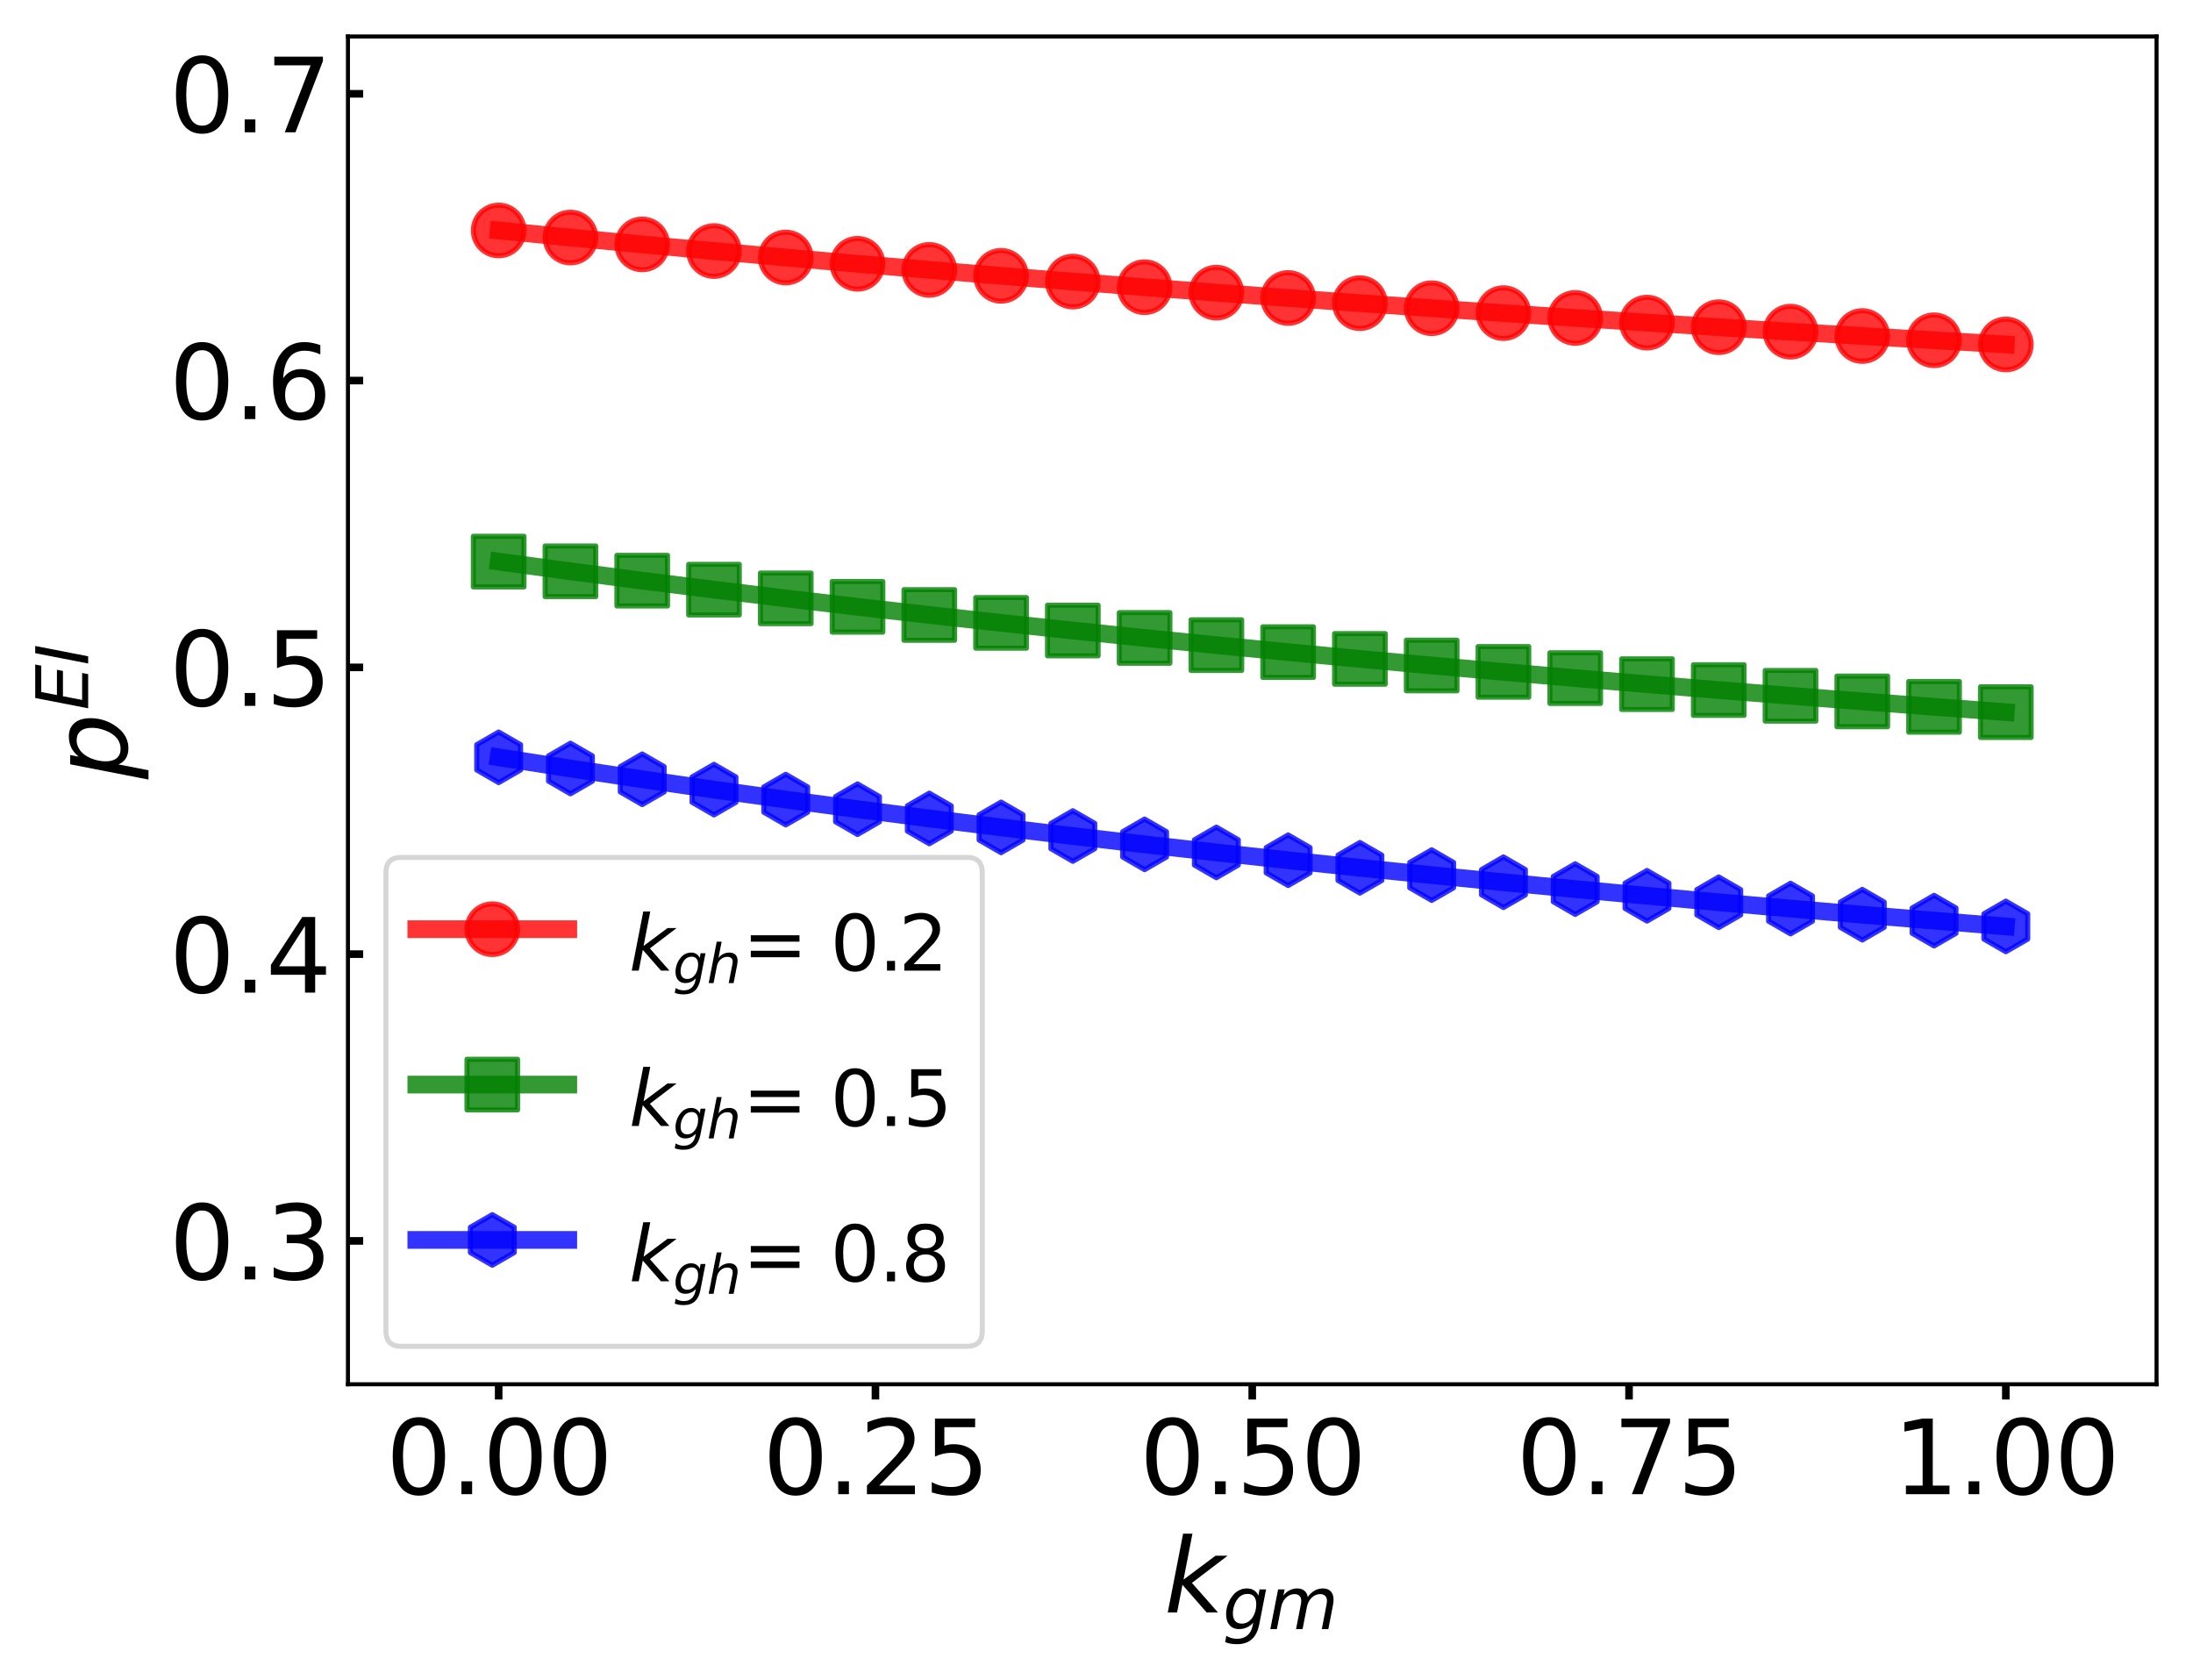 <?xml version="1.0" encoding="utf-8" standalone="no"?>
<!DOCTYPE svg PUBLIC "-//W3C//DTD SVG 1.1//EN"
  "http://www.w3.org/Graphics/SVG/1.1/DTD/svg11.dtd">
<svg xmlns:xlink="http://www.w3.org/1999/xlink" width="433.026pt" height="331.768pt" viewBox="0 0 433.026 331.768" xmlns="http://www.w3.org/2000/svg" version="1.1">
 <defs>
  <style type="text/css">*{stroke-linejoin: round; stroke-linecap: butt}</style>
 </defs>
 <g id="figure_1">
  <g id="patch_1">
   <path d="M 0 331.768 
L 433.026 331.768 
L 433.026 0 
L 0 0 
z
" style="fill: #ffffff"/>
  </g>
  <g id="axes_1">
   <g id="patch_2">
    <path d="M 68.706 273.312 
L 425.826 273.312 
L 425.826 7.2 
L 68.706 7.2 
z
" style="fill: #ffffff"/>
   </g>
   <g id="matplotlib.axis_1">
    <g id="xtick_1">
     <g id="line2d_1">
      <defs>
       <path id="m1174b01340" d="M 0 0 
L 0 3 
" style="stroke: #000000; stroke-width: 1.5"/>
      </defs>
      <g>
       <use xlink:href="#m1174b01340" x="98.466" y="273.312" style="stroke: #000000; stroke-width: 1.5"/>
      </g>
     </g>
     <g id="text_1">
      <!-- 0.00 -->
      <g transform="translate(76.201 295.009) scale(0.2 -0.2)">
       <defs>
        <path id="DejaVuSans-30" d="M 2034 4250 
Q 1547 4250 1301 3770 
Q 1056 3291 1056 2328 
Q 1056 1369 1301 889 
Q 1547 409 2034 409 
Q 2525 409 2770 889 
Q 3016 1369 3016 2328 
Q 3016 3291 2770 3770 
Q 2525 4250 2034 4250 
z
M 2034 4750 
Q 2819 4750 3233 4129 
Q 3647 3509 3647 2328 
Q 3647 1150 3233 529 
Q 2819 -91 2034 -91 
Q 1250 -91 836 529 
Q 422 1150 422 2328 
Q 422 3509 836 4129 
Q 1250 4750 2034 4750 
z
" transform="scale(0.016)"/>
        <path id="DejaVuSans-2e" d="M 684 794 
L 1344 794 
L 1344 0 
L 684 0 
L 684 794 
z
" transform="scale(0.016)"/>
       </defs>
       <use xlink:href="#DejaVuSans-30"/>
       <use xlink:href="#DejaVuSans-2e" transform="translate(63.623 0)"/>
       <use xlink:href="#DejaVuSans-30" transform="translate(95.41 0)"/>
       <use xlink:href="#DejaVuSans-30" transform="translate(159.033 0)"/>
      </g>
     </g>
    </g>
    <g id="xtick_2">
     <g id="line2d_2">
      <g>
       <use xlink:href="#m1174b01340" x="172.866" y="273.312" style="stroke: #000000; stroke-width: 1.5"/>
      </g>
     </g>
     <g id="text_2">
      <!-- 0.25 -->
      <g transform="translate(150.601 295.009) scale(0.2 -0.2)">
       <defs>
        <path id="DejaVuSans-32" d="M 1228 531 
L 3431 531 
L 3431 0 
L 469 0 
L 469 531 
Q 828 903 1448 1529 
Q 2069 2156 2228 2338 
Q 2531 2678 2651 2914 
Q 2772 3150 2772 3378 
Q 2772 3750 2511 3984 
Q 2250 4219 1831 4219 
Q 1534 4219 1204 4116 
Q 875 4013 500 3803 
L 500 4441 
Q 881 4594 1212 4672 
Q 1544 4750 1819 4750 
Q 2544 4750 2975 4387 
Q 3406 4025 3406 3419 
Q 3406 3131 3298 2873 
Q 3191 2616 2906 2266 
Q 2828 2175 2409 1742 
Q 1991 1309 1228 531 
z
" transform="scale(0.016)"/>
        <path id="DejaVuSans-35" d="M 691 4666 
L 3169 4666 
L 3169 4134 
L 1269 4134 
L 1269 2991 
Q 1406 3038 1543 3061 
Q 1681 3084 1819 3084 
Q 2600 3084 3056 2656 
Q 3513 2228 3513 1497 
Q 3513 744 3044 326 
Q 2575 -91 1722 -91 
Q 1428 -91 1123 -41 
Q 819 9 494 109 
L 494 744 
Q 775 591 1075 516 
Q 1375 441 1709 441 
Q 2250 441 2565 725 
Q 2881 1009 2881 1497 
Q 2881 1984 2565 2268 
Q 2250 2553 1709 2553 
Q 1456 2553 1204 2497 
Q 953 2441 691 2322 
L 691 4666 
z
" transform="scale(0.016)"/>
       </defs>
       <use xlink:href="#DejaVuSans-30"/>
       <use xlink:href="#DejaVuSans-2e" transform="translate(63.623 0)"/>
       <use xlink:href="#DejaVuSans-32" transform="translate(95.41 0)"/>
       <use xlink:href="#DejaVuSans-35" transform="translate(159.033 0)"/>
      </g>
     </g>
    </g>
    <g id="xtick_3">
     <g id="line2d_3">
      <g>
       <use xlink:href="#m1174b01340" x="247.266" y="273.312" style="stroke: #000000; stroke-width: 1.5"/>
      </g>
     </g>
     <g id="text_3">
      <!-- 0.50 -->
      <g transform="translate(225.001 295.009) scale(0.2 -0.2)">
       <use xlink:href="#DejaVuSans-30"/>
       <use xlink:href="#DejaVuSans-2e" transform="translate(63.623 0)"/>
       <use xlink:href="#DejaVuSans-35" transform="translate(95.41 0)"/>
       <use xlink:href="#DejaVuSans-30" transform="translate(159.033 0)"/>
      </g>
     </g>
    </g>
    <g id="xtick_4">
     <g id="line2d_4">
      <g>
       <use xlink:href="#m1174b01340" x="321.666" y="273.312" style="stroke: #000000; stroke-width: 1.5"/>
      </g>
     </g>
     <g id="text_4">
      <!-- 0.75 -->
      <g transform="translate(299.401 295.009) scale(0.2 -0.2)">
       <defs>
        <path id="DejaVuSans-37" d="M 525 4666 
L 3525 4666 
L 3525 4397 
L 1831 0 
L 1172 0 
L 2766 4134 
L 525 4134 
L 525 4666 
z
" transform="scale(0.016)"/>
       </defs>
       <use xlink:href="#DejaVuSans-30"/>
       <use xlink:href="#DejaVuSans-2e" transform="translate(63.623 0)"/>
       <use xlink:href="#DejaVuSans-37" transform="translate(95.41 0)"/>
       <use xlink:href="#DejaVuSans-35" transform="translate(159.033 0)"/>
      </g>
     </g>
    </g>
    <g id="xtick_5">
     <g id="line2d_5">
      <g>
       <use xlink:href="#m1174b01340" x="396.066" y="273.312" style="stroke: #000000; stroke-width: 1.5"/>
      </g>
     </g>
     <g id="text_5">
      <!-- 1.00 -->
      <g transform="translate(373.801 295.009) scale(0.2 -0.2)">
       <defs>
        <path id="DejaVuSans-31" d="M 794 531 
L 1825 531 
L 1825 4091 
L 703 3866 
L 703 4441 
L 1819 4666 
L 2450 4666 
L 2450 531 
L 3481 531 
L 3481 0 
L 794 0 
L 794 531 
z
" transform="scale(0.016)"/>
       </defs>
       <use xlink:href="#DejaVuSans-31"/>
       <use xlink:href="#DejaVuSans-2e" transform="translate(63.623 0)"/>
       <use xlink:href="#DejaVuSans-30" transform="translate(95.41 0)"/>
       <use xlink:href="#DejaVuSans-30" transform="translate(159.033 0)"/>
      </g>
     </g>
    </g>
    <g id="text_6">
     <!-- $k_{gm}$ -->
     <g transform="translate(229.866 318.368) scale(0.2 -0.2)">
      <defs>
       <path id="DejaVuSans-Oblique-6b" d="M 1172 4863 
L 1747 4863 
L 1197 2028 
L 3169 3500 
L 3916 3500 
L 1716 1825 
L 3322 0 
L 2625 0 
L 1131 1709 
L 800 0 
L 225 0 
L 1172 4863 
z
" transform="scale(0.016)"/>
       <path id="DejaVuSans-Oblique-67" d="M 3816 3500 
L 3219 434 
Q 3047 -456 2561 -893 
Q 2075 -1331 1253 -1331 
Q 950 -1331 690 -1286 
Q 431 -1241 206 -1147 
L 313 -588 
Q 525 -725 762 -790 
Q 1000 -856 1269 -856 
Q 1816 -856 2167 -557 
Q 2519 -259 2631 300 
L 2681 563 
Q 2441 288 2122 144 
Q 1803 0 1434 0 
Q 903 0 598 351 
Q 294 703 294 1319 
Q 294 1803 478 2267 
Q 663 2731 997 3091 
Q 1219 3328 1514 3456 
Q 1809 3584 2131 3584 
Q 2484 3584 2746 3420 
Q 3009 3256 3138 2956 
L 3238 3500 
L 3816 3500 
z
M 2950 2216 
Q 2950 2641 2750 2872 
Q 2550 3103 2181 3103 
Q 1953 3103 1747 3012 
Q 1541 2922 1394 2759 
Q 1156 2491 1023 2127 
Q 891 1763 891 1375 
Q 891 944 1092 712 
Q 1294 481 1672 481 
Q 2219 481 2584 976 
Q 2950 1472 2950 2216 
z
" transform="scale(0.016)"/>
       <path id="DejaVuSans-Oblique-6d" d="M 5747 2113 
L 5338 0 
L 4763 0 
L 5166 2094 
Q 5191 2228 5203 2325 
Q 5216 2422 5216 2491 
Q 5216 2772 5059 2928 
Q 4903 3084 4622 3084 
Q 4203 3084 3875 2770 
Q 3547 2456 3450 1953 
L 3066 0 
L 2491 0 
L 2900 2094 
Q 2925 2209 2937 2307 
Q 2950 2406 2950 2484 
Q 2950 2769 2794 2926 
Q 2638 3084 2363 3084 
Q 1938 3084 1609 2770 
Q 1281 2456 1184 1953 
L 800 0 
L 225 0 
L 909 3500 
L 1484 3500 
L 1375 2956 
Q 1609 3263 1923 3423 
Q 2238 3584 2597 3584 
Q 2978 3584 3223 3384 
Q 3469 3184 3519 2828 
Q 3781 3197 4126 3390 
Q 4472 3584 4856 3584 
Q 5306 3584 5551 3325 
Q 5797 3066 5797 2591 
Q 5797 2488 5784 2364 
Q 5772 2241 5747 2113 
z
" transform="scale(0.016)"/>
      </defs>
      <use xlink:href="#DejaVuSans-Oblique-6b" transform="translate(0 0.016)"/>
      <use xlink:href="#DejaVuSans-Oblique-67" transform="translate(57.91 -16.391) scale(0.7)"/>
      <use xlink:href="#DejaVuSans-Oblique-6d" transform="translate(102.344 -16.391) scale(0.7)"/>
     </g>
    </g>
   </g>
   <g id="matplotlib.axis_2">
    <g id="ytick_1">
     <g id="line2d_6">
      <defs>
       <path id="mba351fa66a" d="M 0 0 
L 3 0 
" style="stroke: #000000; stroke-width: 1.5"/>
      </defs>
      <g>
       <use xlink:href="#mba351fa66a" x="68.706" y="245.002" style="stroke: #000000; stroke-width: 1.5"/>
      </g>
     </g>
     <g id="text_7">
      <!-- 0.3 -->
      <g transform="translate(33.4 252.601) scale(0.2 -0.2)">
       <defs>
        <path id="DejaVuSans-33" d="M 2597 2516 
Q 3050 2419 3304 2112 
Q 3559 1806 3559 1356 
Q 3559 666 3084 287 
Q 2609 -91 1734 -91 
Q 1441 -91 1130 -33 
Q 819 25 488 141 
L 488 750 
Q 750 597 1062 519 
Q 1375 441 1716 441 
Q 2309 441 2620 675 
Q 2931 909 2931 1356 
Q 2931 1769 2642 2001 
Q 2353 2234 1838 2234 
L 1294 2234 
L 1294 2753 
L 1863 2753 
Q 2328 2753 2575 2939 
Q 2822 3125 2822 3475 
Q 2822 3834 2567 4026 
Q 2313 4219 1838 4219 
Q 1578 4219 1281 4162 
Q 984 4106 628 3988 
L 628 4550 
Q 988 4650 1302 4700 
Q 1616 4750 1894 4750 
Q 2613 4750 3031 4423 
Q 3450 4097 3450 3541 
Q 3450 3153 3228 2886 
Q 3006 2619 2597 2516 
z
" transform="scale(0.016)"/>
       </defs>
       <use xlink:href="#DejaVuSans-30"/>
       <use xlink:href="#DejaVuSans-2e" transform="translate(63.623 0)"/>
       <use xlink:href="#DejaVuSans-33" transform="translate(95.41 0)"/>
      </g>
     </g>
    </g>
    <g id="ytick_2">
     <g id="line2d_7">
      <g>
       <use xlink:href="#mba351fa66a" x="68.706" y="188.383" style="stroke: #000000; stroke-width: 1.5"/>
      </g>
     </g>
     <g id="text_8">
      <!-- 0.4 -->
      <g transform="translate(33.4 195.981) scale(0.2 -0.2)">
       <defs>
        <path id="DejaVuSans-34" d="M 2419 4116 
L 825 1625 
L 2419 1625 
L 2419 4116 
z
M 2253 4666 
L 3047 4666 
L 3047 1625 
L 3713 1625 
L 3713 1100 
L 3047 1100 
L 3047 0 
L 2419 0 
L 2419 1100 
L 313 1100 
L 313 1709 
L 2253 4666 
z
" transform="scale(0.016)"/>
       </defs>
       <use xlink:href="#DejaVuSans-30"/>
       <use xlink:href="#DejaVuSans-2e" transform="translate(63.623 0)"/>
       <use xlink:href="#DejaVuSans-34" transform="translate(95.41 0)"/>
      </g>
     </g>
    </g>
    <g id="ytick_3">
     <g id="line2d_8">
      <g>
       <use xlink:href="#mba351fa66a" x="68.706" y="131.763" style="stroke: #000000; stroke-width: 1.5"/>
      </g>
     </g>
     <g id="text_9">
      <!-- 0.5 -->
      <g transform="translate(33.4 139.362) scale(0.2 -0.2)">
       <use xlink:href="#DejaVuSans-30"/>
       <use xlink:href="#DejaVuSans-2e" transform="translate(63.623 0)"/>
       <use xlink:href="#DejaVuSans-35" transform="translate(95.41 0)"/>
      </g>
     </g>
    </g>
    <g id="ytick_4">
     <g id="line2d_9">
      <g>
       <use xlink:href="#mba351fa66a" x="68.706" y="75.143" style="stroke: #000000; stroke-width: 1.5"/>
      </g>
     </g>
     <g id="text_10">
      <!-- 0.6 -->
      <g transform="translate(33.4 82.742) scale(0.2 -0.2)">
       <defs>
        <path id="DejaVuSans-36" d="M 2113 2584 
Q 1688 2584 1439 2293 
Q 1191 2003 1191 1497 
Q 1191 994 1439 701 
Q 1688 409 2113 409 
Q 2538 409 2786 701 
Q 3034 994 3034 1497 
Q 3034 2003 2786 2293 
Q 2538 2584 2113 2584 
z
M 3366 4563 
L 3366 3988 
Q 3128 4100 2886 4159 
Q 2644 4219 2406 4219 
Q 1781 4219 1451 3797 
Q 1122 3375 1075 2522 
Q 1259 2794 1537 2939 
Q 1816 3084 2150 3084 
Q 2853 3084 3261 2657 
Q 3669 2231 3669 1497 
Q 3669 778 3244 343 
Q 2819 -91 2113 -91 
Q 1303 -91 875 529 
Q 447 1150 447 2328 
Q 447 3434 972 4092 
Q 1497 4750 2381 4750 
Q 2619 4750 2861 4703 
Q 3103 4656 3366 4563 
z
" transform="scale(0.016)"/>
       </defs>
       <use xlink:href="#DejaVuSans-30"/>
       <use xlink:href="#DejaVuSans-2e" transform="translate(63.623 0)"/>
       <use xlink:href="#DejaVuSans-36" transform="translate(95.41 0)"/>
      </g>
     </g>
    </g>
    <g id="ytick_5">
     <g id="line2d_10">
      <g>
       <use xlink:href="#mba351fa66a" x="68.706" y="18.524" style="stroke: #000000; stroke-width: 1.5"/>
      </g>
     </g>
     <g id="text_11">
      <!-- 0.7 -->
      <g transform="translate(33.4 26.122) scale(0.2 -0.2)">
       <use xlink:href="#DejaVuSans-30"/>
       <use xlink:href="#DejaVuSans-2e" transform="translate(63.623 0)"/>
       <use xlink:href="#DejaVuSans-37" transform="translate(95.41 0)"/>
      </g>
     </g>
    </g>
    <g id="text_12">
     <!-- $p^{EI}$ -->
     <g transform="translate(25.2 153.856) rotate(-90) scale(0.2 -0.2)">
      <defs>
       <path id="DejaVuSans-Oblique-70" d="M 3175 2156 
Q 3175 2616 2975 2859 
Q 2775 3103 2400 3103 
Q 2144 3103 1911 2972 
Q 1678 2841 1497 2591 
Q 1319 2344 1212 1994 
Q 1106 1644 1106 1300 
Q 1106 863 1306 627 
Q 1506 391 1875 391 
Q 2147 391 2380 519 
Q 2613 647 2778 891 
Q 2956 1147 3065 1494 
Q 3175 1841 3175 2156 
z
M 1394 2969 
Q 1625 3272 1939 3428 
Q 2253 3584 2638 3584 
Q 3175 3584 3472 3232 
Q 3769 2881 3769 2247 
Q 3769 1728 3584 1258 
Q 3400 788 3053 416 
Q 2822 169 2531 39 
Q 2241 -91 1919 -91 
Q 1547 -91 1294 64 
Q 1041 219 916 525 
L 556 -1331 
L -19 -1331 
L 922 3500 
L 1497 3500 
L 1394 2969 
z
" transform="scale(0.016)"/>
       <path id="DejaVuSans-Oblique-45" d="M 1081 4666 
L 4031 4666 
L 3928 4134 
L 1606 4134 
L 1338 2753 
L 3566 2753 
L 3463 2222 
L 1234 2222 
L 909 531 
L 3284 531 
L 3181 0 
L 172 0 
L 1081 4666 
z
" transform="scale(0.016)"/>
       <path id="DejaVuSans-Oblique-49" d="M 1081 4666 
L 1716 4666 
L 806 0 
L 172 0 
L 1081 4666 
z
" transform="scale(0.016)"/>
      </defs>
      <use xlink:href="#DejaVuSans-Oblique-70" transform="translate(0 0.684)"/>
      <use xlink:href="#DejaVuSans-Oblique-45" transform="translate(68.126 38.966) scale(0.7)"/>
      <use xlink:href="#DejaVuSans-Oblique-49" transform="translate(112.355 38.966) scale(0.7)"/>
     </g>
    </g>
   </g>
   <g id="line2d_11">
    <path d="M 98.466 45.504 
L 112.638 46.901 
L 126.809 48.255 
L 140.981 49.569 
L 155.152 50.845 
L 169.323 52.084 
L 183.495 53.288 
L 197.666 54.458 
L 211.838 55.597 
L 226.009 56.705 
L 240.181 57.783 
L 254.352 58.833 
L 268.523 59.856 
L 282.695 60.853 
L 296.866 61.825 
L 311.038 62.774 
L 325.209 63.699 
L 339.381 64.602 
L 353.552 65.483 
L 367.723 66.344 
L 381.895 67.185 
L 396.066 68.007 
" clip-path="url(#pcbfe89c68d)" style="fill: none; stroke: #ff0000; stroke-opacity: 0.8; stroke-width: 3.5; stroke-linecap: square"/>
    <defs>
     <path id="me9dbdf85bc" d="M 0 5 
C 1.326 5 2.598 4.473 3.536 3.536 
C 4.473 2.598 5 1.326 5 0 
C 5 -1.326 4.473 -2.598 3.536 -3.536 
C 2.598 -4.473 1.326 -5 0 -5 
C -1.326 -5 -2.598 -4.473 -3.536 -3.536 
C -4.473 -2.598 -5 -1.326 -5 0 
C -5 1.326 -4.473 2.598 -3.536 3.536 
C -2.598 4.473 -1.326 5 0 5 
z
" style="stroke: #ff0000; stroke-opacity: 0.8"/>
    </defs>
    <g clip-path="url(#pcbfe89c68d)">
     <use xlink:href="#me9dbdf85bc" x="98.466" y="45.504" style="fill: #ff0000; fill-opacity: 0.8; stroke: #ff0000; stroke-opacity: 0.8"/>
     <use xlink:href="#me9dbdf85bc" x="112.638" y="46.901" style="fill: #ff0000; fill-opacity: 0.8; stroke: #ff0000; stroke-opacity: 0.8"/>
     <use xlink:href="#me9dbdf85bc" x="126.809" y="48.255" style="fill: #ff0000; fill-opacity: 0.8; stroke: #ff0000; stroke-opacity: 0.8"/>
     <use xlink:href="#me9dbdf85bc" x="140.981" y="49.569" style="fill: #ff0000; fill-opacity: 0.8; stroke: #ff0000; stroke-opacity: 0.8"/>
     <use xlink:href="#me9dbdf85bc" x="155.152" y="50.845" style="fill: #ff0000; fill-opacity: 0.8; stroke: #ff0000; stroke-opacity: 0.8"/>
     <use xlink:href="#me9dbdf85bc" x="169.323" y="52.084" style="fill: #ff0000; fill-opacity: 0.8; stroke: #ff0000; stroke-opacity: 0.8"/>
     <use xlink:href="#me9dbdf85bc" x="183.495" y="53.288" style="fill: #ff0000; fill-opacity: 0.8; stroke: #ff0000; stroke-opacity: 0.8"/>
     <use xlink:href="#me9dbdf85bc" x="197.666" y="54.458" style="fill: #ff0000; fill-opacity: 0.8; stroke: #ff0000; stroke-opacity: 0.8"/>
     <use xlink:href="#me9dbdf85bc" x="211.838" y="55.597" style="fill: #ff0000; fill-opacity: 0.8; stroke: #ff0000; stroke-opacity: 0.8"/>
     <use xlink:href="#me9dbdf85bc" x="226.009" y="56.705" style="fill: #ff0000; fill-opacity: 0.8; stroke: #ff0000; stroke-opacity: 0.8"/>
     <use xlink:href="#me9dbdf85bc" x="240.181" y="57.783" style="fill: #ff0000; fill-opacity: 0.8; stroke: #ff0000; stroke-opacity: 0.8"/>
     <use xlink:href="#me9dbdf85bc" x="254.352" y="58.833" style="fill: #ff0000; fill-opacity: 0.8; stroke: #ff0000; stroke-opacity: 0.8"/>
     <use xlink:href="#me9dbdf85bc" x="268.523" y="59.856" style="fill: #ff0000; fill-opacity: 0.8; stroke: #ff0000; stroke-opacity: 0.8"/>
     <use xlink:href="#me9dbdf85bc" x="282.695" y="60.853" style="fill: #ff0000; fill-opacity: 0.8; stroke: #ff0000; stroke-opacity: 0.8"/>
     <use xlink:href="#me9dbdf85bc" x="296.866" y="61.825" style="fill: #ff0000; fill-opacity: 0.8; stroke: #ff0000; stroke-opacity: 0.8"/>
     <use xlink:href="#me9dbdf85bc" x="311.038" y="62.774" style="fill: #ff0000; fill-opacity: 0.8; stroke: #ff0000; stroke-opacity: 0.8"/>
     <use xlink:href="#me9dbdf85bc" x="325.209" y="63.699" style="fill: #ff0000; fill-opacity: 0.8; stroke: #ff0000; stroke-opacity: 0.8"/>
     <use xlink:href="#me9dbdf85bc" x="339.381" y="64.602" style="fill: #ff0000; fill-opacity: 0.8; stroke: #ff0000; stroke-opacity: 0.8"/>
     <use xlink:href="#me9dbdf85bc" x="353.552" y="65.483" style="fill: #ff0000; fill-opacity: 0.8; stroke: #ff0000; stroke-opacity: 0.8"/>
     <use xlink:href="#me9dbdf85bc" x="367.723" y="66.344" style="fill: #ff0000; fill-opacity: 0.8; stroke: #ff0000; stroke-opacity: 0.8"/>
     <use xlink:href="#me9dbdf85bc" x="381.895" y="67.185" style="fill: #ff0000; fill-opacity: 0.8; stroke: #ff0000; stroke-opacity: 0.8"/>
     <use xlink:href="#me9dbdf85bc" x="396.066" y="68.007" style="fill: #ff0000; fill-opacity: 0.8; stroke: #ff0000; stroke-opacity: 0.8"/>
    </g>
   </g>
   <g id="line2d_12">
    <path d="M 98.466 110.883 
L 112.638 112.795 
L 126.809 114.64 
L 140.981 116.422 
L 155.152 118.143 
L 169.323 119.808 
L 183.495 121.419 
L 197.666 122.979 
L 211.838 124.49 
L 226.009 125.955 
L 240.181 127.376 
L 254.352 128.755 
L 268.523 130.094 
L 282.695 131.394 
L 296.866 132.658 
L 311.038 133.887 
L 325.209 135.083 
L 339.381 136.246 
L 353.552 137.378 
L 367.723 138.481 
L 381.895 139.556 
L 396.066 140.603 
" clip-path="url(#pcbfe89c68d)" style="fill: none; stroke: #008000; stroke-opacity: 0.8; stroke-width: 3.5; stroke-linecap: square"/>
    <defs>
     <path id="m70b97d9409" d="M -5 5 
L 5 5 
L 5 -5 
L -5 -5 
z
" style="stroke: #008000; stroke-opacity: 0.8; stroke-linejoin: miter"/>
    </defs>
    <g clip-path="url(#pcbfe89c68d)">
     <use xlink:href="#m70b97d9409" x="98.466" y="110.883" style="fill: #008000; fill-opacity: 0.8; stroke: #008000; stroke-opacity: 0.8; stroke-linejoin: miter"/>
     <use xlink:href="#m70b97d9409" x="112.638" y="112.795" style="fill: #008000; fill-opacity: 0.8; stroke: #008000; stroke-opacity: 0.8; stroke-linejoin: miter"/>
     <use xlink:href="#m70b97d9409" x="126.809" y="114.64" style="fill: #008000; fill-opacity: 0.8; stroke: #008000; stroke-opacity: 0.8; stroke-linejoin: miter"/>
     <use xlink:href="#m70b97d9409" x="140.981" y="116.422" style="fill: #008000; fill-opacity: 0.8; stroke: #008000; stroke-opacity: 0.8; stroke-linejoin: miter"/>
     <use xlink:href="#m70b97d9409" x="155.152" y="118.143" style="fill: #008000; fill-opacity: 0.8; stroke: #008000; stroke-opacity: 0.8; stroke-linejoin: miter"/>
     <use xlink:href="#m70b97d9409" x="169.323" y="119.808" style="fill: #008000; fill-opacity: 0.8; stroke: #008000; stroke-opacity: 0.8; stroke-linejoin: miter"/>
     <use xlink:href="#m70b97d9409" x="183.495" y="121.419" style="fill: #008000; fill-opacity: 0.8; stroke: #008000; stroke-opacity: 0.8; stroke-linejoin: miter"/>
     <use xlink:href="#m70b97d9409" x="197.666" y="122.979" style="fill: #008000; fill-opacity: 0.8; stroke: #008000; stroke-opacity: 0.8; stroke-linejoin: miter"/>
     <use xlink:href="#m70b97d9409" x="211.838" y="124.49" style="fill: #008000; fill-opacity: 0.8; stroke: #008000; stroke-opacity: 0.8; stroke-linejoin: miter"/>
     <use xlink:href="#m70b97d9409" x="226.009" y="125.955" style="fill: #008000; fill-opacity: 0.8; stroke: #008000; stroke-opacity: 0.8; stroke-linejoin: miter"/>
     <use xlink:href="#m70b97d9409" x="240.181" y="127.376" style="fill: #008000; fill-opacity: 0.8; stroke: #008000; stroke-opacity: 0.8; stroke-linejoin: miter"/>
     <use xlink:href="#m70b97d9409" x="254.352" y="128.755" style="fill: #008000; fill-opacity: 0.8; stroke: #008000; stroke-opacity: 0.8; stroke-linejoin: miter"/>
     <use xlink:href="#m70b97d9409" x="268.523" y="130.094" style="fill: #008000; fill-opacity: 0.8; stroke: #008000; stroke-opacity: 0.8; stroke-linejoin: miter"/>
     <use xlink:href="#m70b97d9409" x="282.695" y="131.394" style="fill: #008000; fill-opacity: 0.8; stroke: #008000; stroke-opacity: 0.8; stroke-linejoin: miter"/>
     <use xlink:href="#m70b97d9409" x="296.866" y="132.658" style="fill: #008000; fill-opacity: 0.8; stroke: #008000; stroke-opacity: 0.8; stroke-linejoin: miter"/>
     <use xlink:href="#m70b97d9409" x="311.038" y="133.887" style="fill: #008000; fill-opacity: 0.8; stroke: #008000; stroke-opacity: 0.8; stroke-linejoin: miter"/>
     <use xlink:href="#m70b97d9409" x="325.209" y="135.083" style="fill: #008000; fill-opacity: 0.8; stroke: #008000; stroke-opacity: 0.8; stroke-linejoin: miter"/>
     <use xlink:href="#m70b97d9409" x="339.381" y="136.246" style="fill: #008000; fill-opacity: 0.8; stroke: #008000; stroke-opacity: 0.8; stroke-linejoin: miter"/>
     <use xlink:href="#m70b97d9409" x="353.552" y="137.378" style="fill: #008000; fill-opacity: 0.8; stroke: #008000; stroke-opacity: 0.8; stroke-linejoin: miter"/>
     <use xlink:href="#m70b97d9409" x="367.723" y="138.481" style="fill: #008000; fill-opacity: 0.8; stroke: #008000; stroke-opacity: 0.8; stroke-linejoin: miter"/>
     <use xlink:href="#m70b97d9409" x="381.895" y="139.556" style="fill: #008000; fill-opacity: 0.8; stroke: #008000; stroke-opacity: 0.8; stroke-linejoin: miter"/>
     <use xlink:href="#m70b97d9409" x="396.066" y="140.603" style="fill: #008000; fill-opacity: 0.8; stroke: #008000; stroke-opacity: 0.8; stroke-linejoin: miter"/>
    </g>
   </g>
   <g id="line2d_13">
    <path d="M 98.466 149.524 
L 112.638 151.735 
L 126.809 153.86 
L 140.981 155.903 
L 155.152 157.871 
L 169.323 159.766 
L 183.495 161.594 
L 197.666 163.359 
L 211.838 165.063 
L 226.009 166.71 
L 240.181 168.302 
L 254.352 169.844 
L 268.523 171.336 
L 282.695 172.782 
L 296.866 174.184 
L 311.038 175.543 
L 325.209 176.862 
L 339.381 178.143 
L 353.552 179.387 
L 367.723 180.596 
L 381.895 181.771 
L 396.066 182.914 
" clip-path="url(#pcbfe89c68d)" style="fill: none; stroke: #0000ff; stroke-opacity: 0.8; stroke-width: 3.5; stroke-linecap: square"/>
    <defs>
     <path id="m9e079608e9" d="M 0 -5 
L -4.33 -2.5 
L -4.33 2.5 
L -0 5 
L 4.33 2.5 
L 4.33 -2.5 
z
" style="stroke: #0000ff; stroke-opacity: 0.8; stroke-linejoin: miter"/>
    </defs>
    <g clip-path="url(#pcbfe89c68d)">
     <use xlink:href="#m9e079608e9" x="98.466" y="149.524" style="fill: #0000ff; fill-opacity: 0.8; stroke: #0000ff; stroke-opacity: 0.8; stroke-linejoin: miter"/>
     <use xlink:href="#m9e079608e9" x="112.638" y="151.735" style="fill: #0000ff; fill-opacity: 0.8; stroke: #0000ff; stroke-opacity: 0.8; stroke-linejoin: miter"/>
     <use xlink:href="#m9e079608e9" x="126.809" y="153.86" style="fill: #0000ff; fill-opacity: 0.8; stroke: #0000ff; stroke-opacity: 0.8; stroke-linejoin: miter"/>
     <use xlink:href="#m9e079608e9" x="140.981" y="155.903" style="fill: #0000ff; fill-opacity: 0.8; stroke: #0000ff; stroke-opacity: 0.8; stroke-linejoin: miter"/>
     <use xlink:href="#m9e079608e9" x="155.152" y="157.871" style="fill: #0000ff; fill-opacity: 0.8; stroke: #0000ff; stroke-opacity: 0.8; stroke-linejoin: miter"/>
     <use xlink:href="#m9e079608e9" x="169.323" y="159.766" style="fill: #0000ff; fill-opacity: 0.8; stroke: #0000ff; stroke-opacity: 0.8; stroke-linejoin: miter"/>
     <use xlink:href="#m9e079608e9" x="183.495" y="161.594" style="fill: #0000ff; fill-opacity: 0.8; stroke: #0000ff; stroke-opacity: 0.8; stroke-linejoin: miter"/>
     <use xlink:href="#m9e079608e9" x="197.666" y="163.359" style="fill: #0000ff; fill-opacity: 0.8; stroke: #0000ff; stroke-opacity: 0.8; stroke-linejoin: miter"/>
     <use xlink:href="#m9e079608e9" x="211.838" y="165.063" style="fill: #0000ff; fill-opacity: 0.8; stroke: #0000ff; stroke-opacity: 0.8; stroke-linejoin: miter"/>
     <use xlink:href="#m9e079608e9" x="226.009" y="166.71" style="fill: #0000ff; fill-opacity: 0.8; stroke: #0000ff; stroke-opacity: 0.8; stroke-linejoin: miter"/>
     <use xlink:href="#m9e079608e9" x="240.181" y="168.302" style="fill: #0000ff; fill-opacity: 0.8; stroke: #0000ff; stroke-opacity: 0.8; stroke-linejoin: miter"/>
     <use xlink:href="#m9e079608e9" x="254.352" y="169.844" style="fill: #0000ff; fill-opacity: 0.8; stroke: #0000ff; stroke-opacity: 0.8; stroke-linejoin: miter"/>
     <use xlink:href="#m9e079608e9" x="268.523" y="171.336" style="fill: #0000ff; fill-opacity: 0.8; stroke: #0000ff; stroke-opacity: 0.8; stroke-linejoin: miter"/>
     <use xlink:href="#m9e079608e9" x="282.695" y="172.782" style="fill: #0000ff; fill-opacity: 0.8; stroke: #0000ff; stroke-opacity: 0.8; stroke-linejoin: miter"/>
     <use xlink:href="#m9e079608e9" x="296.866" y="174.184" style="fill: #0000ff; fill-opacity: 0.8; stroke: #0000ff; stroke-opacity: 0.8; stroke-linejoin: miter"/>
     <use xlink:href="#m9e079608e9" x="311.038" y="175.543" style="fill: #0000ff; fill-opacity: 0.8; stroke: #0000ff; stroke-opacity: 0.8; stroke-linejoin: miter"/>
     <use xlink:href="#m9e079608e9" x="325.209" y="176.862" style="fill: #0000ff; fill-opacity: 0.8; stroke: #0000ff; stroke-opacity: 0.8; stroke-linejoin: miter"/>
     <use xlink:href="#m9e079608e9" x="339.381" y="178.143" style="fill: #0000ff; fill-opacity: 0.8; stroke: #0000ff; stroke-opacity: 0.8; stroke-linejoin: miter"/>
     <use xlink:href="#m9e079608e9" x="353.552" y="179.387" style="fill: #0000ff; fill-opacity: 0.8; stroke: #0000ff; stroke-opacity: 0.8; stroke-linejoin: miter"/>
     <use xlink:href="#m9e079608e9" x="367.723" y="180.596" style="fill: #0000ff; fill-opacity: 0.8; stroke: #0000ff; stroke-opacity: 0.8; stroke-linejoin: miter"/>
     <use xlink:href="#m9e079608e9" x="381.895" y="181.771" style="fill: #0000ff; fill-opacity: 0.8; stroke: #0000ff; stroke-opacity: 0.8; stroke-linejoin: miter"/>
     <use xlink:href="#m9e079608e9" x="396.066" y="182.914" style="fill: #0000ff; fill-opacity: 0.8; stroke: #0000ff; stroke-opacity: 0.8; stroke-linejoin: miter"/>
    </g>
   </g>
   <g id="patch_3">
    <path d="M 68.706 273.312 
L 68.706 7.2 
" style="fill: none; stroke: #000000; stroke-width: 0.8; stroke-linejoin: miter; stroke-linecap: square"/>
   </g>
   <g id="patch_4">
    <path d="M 425.826 273.312 
L 425.826 7.2 
" style="fill: none; stroke: #000000; stroke-width: 0.8; stroke-linejoin: miter; stroke-linecap: square"/>
   </g>
   <g id="patch_5">
    <path d="M 68.706 273.312 
L 425.826 273.312 
" style="fill: none; stroke: #000000; stroke-width: 0.8; stroke-linejoin: miter; stroke-linecap: square"/>
   </g>
   <g id="patch_6">
    <path d="M 68.706 7.2 
L 425.826 7.2 
" style="fill: none; stroke: #000000; stroke-width: 0.8; stroke-linejoin: miter; stroke-linecap: square"/>
   </g>
   <g id="legend_1">
    <g id="patch_7">
     <path d="M 79.206 265.812 
L 190.956 265.812 
Q 193.956 265.812 193.956 262.812 
L 193.956 172.287 
Q 193.956 169.287 190.956 169.287 
L 79.206 169.287 
Q 76.206 169.287 76.206 172.287 
L 76.206 262.812 
Q 76.206 265.812 79.206 265.812 
z
" style="fill: #ffffff; opacity: 0.8; stroke: #cccccc; stroke-linejoin: miter"/>
    </g>
    <g id="line2d_14">
     <path d="M 82.206 183.462 
L 97.206 183.462 
L 112.206 183.462 
" style="fill: none; stroke: #ff0000; stroke-opacity: 0.8; stroke-width: 3.5; stroke-linecap: square"/>
     <g>
      <use xlink:href="#me9dbdf85bc" x="97.206" y="183.462" style="fill: #ff0000; fill-opacity: 0.8; stroke: #ff0000; stroke-opacity: 0.8"/>
     </g>
    </g>
    <g id="text_13">
     <!-- $k_{gh}$= 0.2 -->
     <g transform="translate(124.206 191.637) scale(0.15 -0.15)">
      <defs>
       <path id="DejaVuSans-Oblique-68" d="M 3566 2113 
L 3156 0 
L 2578 0 
L 2988 2091 
Q 3016 2238 3031 2350 
Q 3047 2463 3047 2528 
Q 3047 2791 2881 2937 
Q 2716 3084 2419 3084 
Q 1956 3084 1617 2771 
Q 1278 2459 1178 1941 
L 800 0 
L 225 0 
L 1172 4863 
L 1747 4863 
L 1375 2950 
Q 1594 3244 1934 3414 
Q 2275 3584 2650 3584 
Q 3113 3584 3367 3334 
Q 3622 3084 3622 2631 
Q 3622 2519 3608 2391 
Q 3594 2263 3566 2113 
z
" transform="scale(0.016)"/>
       <path id="DejaVuSans-3d" d="M 678 2906 
L 4684 2906 
L 4684 2381 
L 678 2381 
L 678 2906 
z
M 678 1631 
L 4684 1631 
L 4684 1100 
L 678 1100 
L 678 1631 
z
" transform="scale(0.016)"/>
       <path id="DejaVuSans-20" transform="scale(0.016)"/>
      </defs>
      <use xlink:href="#DejaVuSans-Oblique-6b" transform="translate(0 0.016)"/>
      <use xlink:href="#DejaVuSans-Oblique-67" transform="translate(57.91 -16.391) scale(0.7)"/>
      <use xlink:href="#DejaVuSans-Oblique-68" transform="translate(102.344 -16.391) scale(0.7)"/>
      <use xlink:href="#DejaVuSans-3d" transform="translate(149.443 0.016)"/>
      <use xlink:href="#DejaVuSans-20" transform="translate(233.232 0.016)"/>
      <use xlink:href="#DejaVuSans-30" transform="translate(265.02 0.016)"/>
      <use xlink:href="#DejaVuSans-2e" transform="translate(328.643 0.016)"/>
      <use xlink:href="#DejaVuSans-32" transform="translate(354.93 0.016)"/>
     </g>
    </g>
    <g id="line2d_15">
     <path d="M 82.206 214.137 
L 97.206 214.137 
L 112.206 214.137 
" style="fill: none; stroke: #008000; stroke-opacity: 0.8; stroke-width: 3.5; stroke-linecap: square"/>
     <g>
      <use xlink:href="#m70b97d9409" x="97.206" y="214.137" style="fill: #008000; fill-opacity: 0.8; stroke: #008000; stroke-opacity: 0.8; stroke-linejoin: miter"/>
     </g>
    </g>
    <g id="text_14">
     <!-- $k_{gh}$= 0.5 -->
     <g transform="translate(124.206 222.312) scale(0.15 -0.15)">
      <use xlink:href="#DejaVuSans-Oblique-6b" transform="translate(0 0.016)"/>
      <use xlink:href="#DejaVuSans-Oblique-67" transform="translate(57.91 -16.391) scale(0.7)"/>
      <use xlink:href="#DejaVuSans-Oblique-68" transform="translate(102.344 -16.391) scale(0.7)"/>
      <use xlink:href="#DejaVuSans-3d" transform="translate(149.443 0.016)"/>
      <use xlink:href="#DejaVuSans-20" transform="translate(233.232 0.016)"/>
      <use xlink:href="#DejaVuSans-30" transform="translate(265.02 0.016)"/>
      <use xlink:href="#DejaVuSans-2e" transform="translate(328.643 0.016)"/>
      <use xlink:href="#DejaVuSans-35" transform="translate(360.43 0.016)"/>
     </g>
    </g>
    <g id="line2d_16">
     <path d="M 82.206 244.812 
L 97.206 244.812 
L 112.206 244.812 
" style="fill: none; stroke: #0000ff; stroke-opacity: 0.8; stroke-width: 3.5; stroke-linecap: square"/>
     <g>
      <use xlink:href="#m9e079608e9" x="97.206" y="244.812" style="fill: #0000ff; fill-opacity: 0.8; stroke: #0000ff; stroke-opacity: 0.8; stroke-linejoin: miter"/>
     </g>
    </g>
    <g id="text_15">
     <!-- $k_{gh}$= 0.8 -->
     <g transform="translate(124.206 252.987) scale(0.15 -0.15)">
      <defs>
       <path id="DejaVuSans-38" d="M 2034 2216 
Q 1584 2216 1326 1975 
Q 1069 1734 1069 1313 
Q 1069 891 1326 650 
Q 1584 409 2034 409 
Q 2484 409 2743 651 
Q 3003 894 3003 1313 
Q 3003 1734 2745 1975 
Q 2488 2216 2034 2216 
z
M 1403 2484 
Q 997 2584 770 2862 
Q 544 3141 544 3541 
Q 544 4100 942 4425 
Q 1341 4750 2034 4750 
Q 2731 4750 3128 4425 
Q 3525 4100 3525 3541 
Q 3525 3141 3298 2862 
Q 3072 2584 2669 2484 
Q 3125 2378 3379 2068 
Q 3634 1759 3634 1313 
Q 3634 634 3220 271 
Q 2806 -91 2034 -91 
Q 1263 -91 848 271 
Q 434 634 434 1313 
Q 434 1759 690 2068 
Q 947 2378 1403 2484 
z
M 1172 3481 
Q 1172 3119 1398 2916 
Q 1625 2713 2034 2713 
Q 2441 2713 2670 2916 
Q 2900 3119 2900 3481 
Q 2900 3844 2670 4047 
Q 2441 4250 2034 4250 
Q 1625 4250 1398 4047 
Q 1172 3844 1172 3481 
z
" transform="scale(0.016)"/>
      </defs>
      <use xlink:href="#DejaVuSans-Oblique-6b" transform="translate(0 0.016)"/>
      <use xlink:href="#DejaVuSans-Oblique-67" transform="translate(57.91 -16.391) scale(0.7)"/>
      <use xlink:href="#DejaVuSans-Oblique-68" transform="translate(102.344 -16.391) scale(0.7)"/>
      <use xlink:href="#DejaVuSans-3d" transform="translate(149.443 0.016)"/>
      <use xlink:href="#DejaVuSans-20" transform="translate(233.232 0.016)"/>
      <use xlink:href="#DejaVuSans-30" transform="translate(265.02 0.016)"/>
      <use xlink:href="#DejaVuSans-2e" transform="translate(328.643 0.016)"/>
      <use xlink:href="#DejaVuSans-38" transform="translate(357.805 0.016)"/>
     </g>
    </g>
   </g>
  </g>
 </g>
 <defs>
  <clipPath id="pcbfe89c68d">
   <rect x="68.706" y="7.2" width="357.12" height="266.112"/>
  </clipPath>
 </defs>
</svg>
